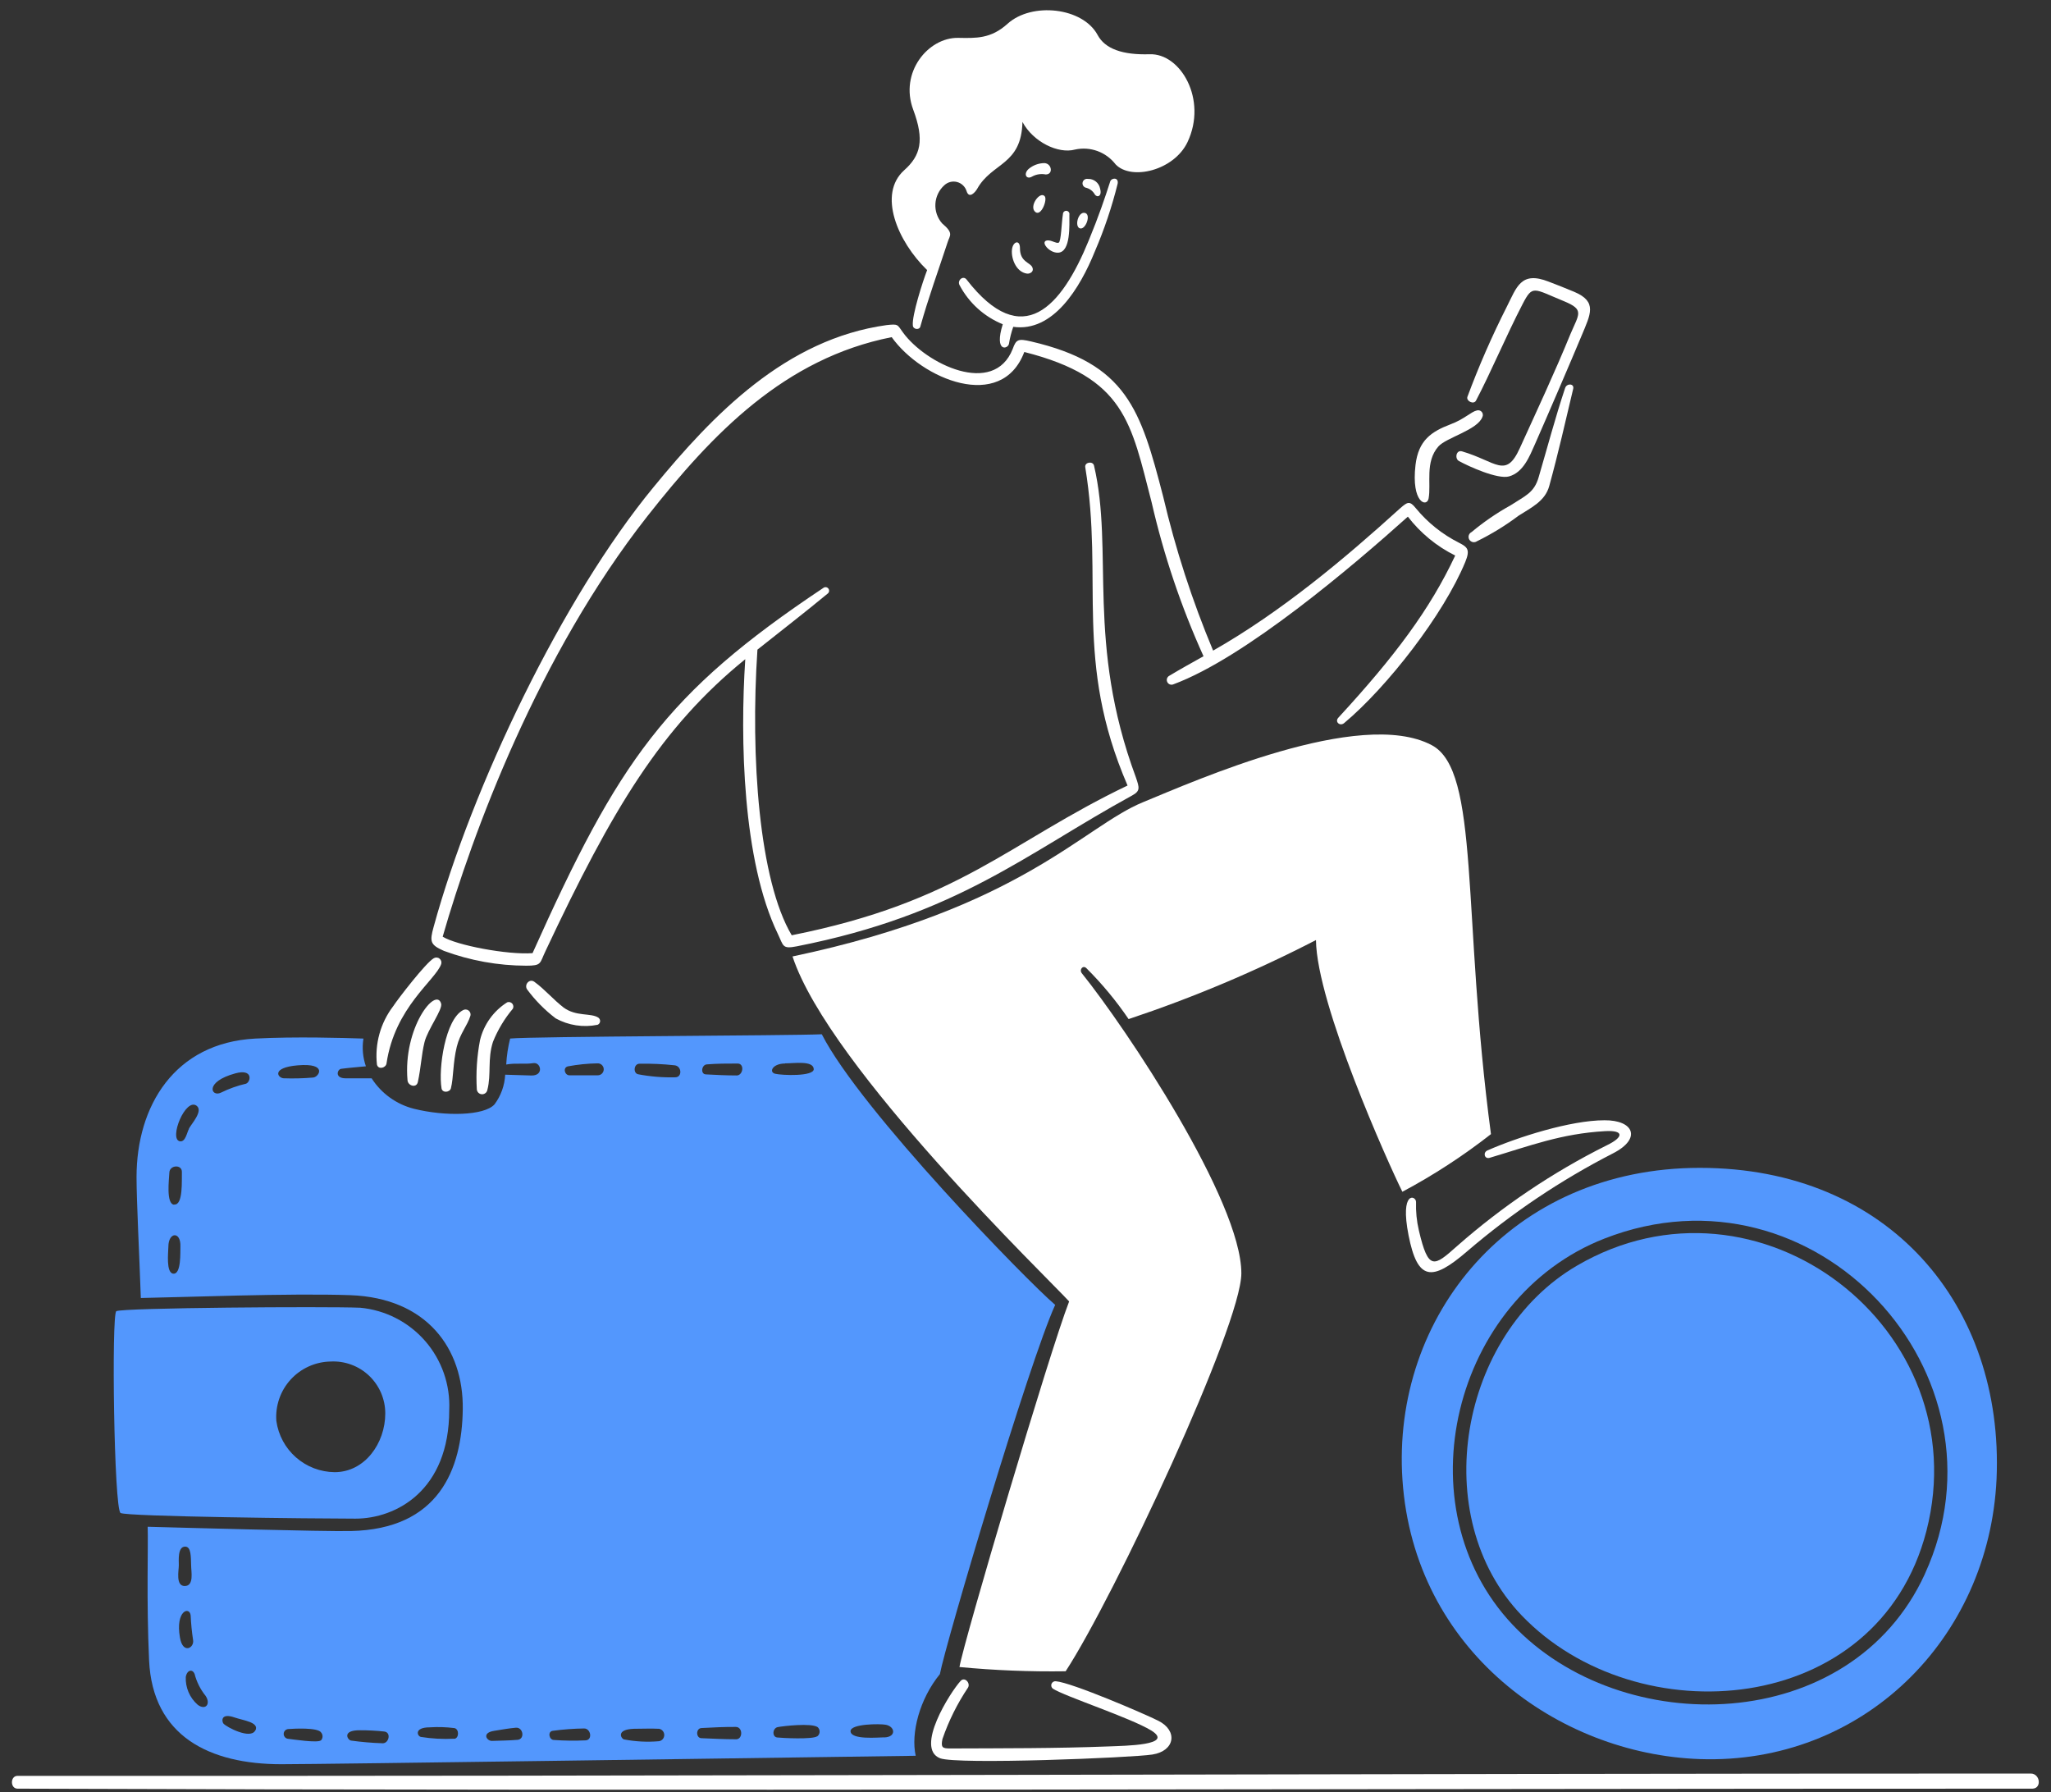 <svg width="103" height="90" viewBox="0 0 103 90" fill="none" xmlns="http://www.w3.org/2000/svg">
<rect x="0" y="0" width="103" height="90" fill="#333333" stroke="none"/>
<g clip-path="url(#clip0_366_6867)">
<path d="M85.363 58.641C75.901 58.641 69.873 66.071 70.431 74.313C71.013 82.858 78.234 88.078 85.363 88.328C93.482 88.611 99.895 82.366 100.267 74.243C100.636 65.568 94.88 58.641 85.363 58.641ZM96.666 79.035C92.94 87.165 81.43 87.392 75.949 81.568C70.4 75.675 72.945 65.172 80.573 62.192C91.153 58.059 101.248 69.018 96.664 79.035H96.666Z" fill="#5397FD"/>
<path d="M81.725 70.602C81.311 71.126 81.005 71.727 80.823 72.369C80.641 73.012 80.588 73.684 80.666 74.348C80.744 75.011 80.951 75.653 81.277 76.236C81.603 76.819 82.041 77.332 82.565 77.746C82.802 77.933 83.055 78.099 83.321 78.241C84.392 75.036 85.419 71.783 86.535 68.601C85.629 68.492 84.71 68.618 83.867 68.969C83.024 69.32 82.287 69.882 81.725 70.602Z" fill="#5397FD"/>
<path d="M79.181 63.559C73.312 66.995 71.643 76.128 76.42 81.117C82.166 87.117 94.306 86.289 96.743 76.877C99.351 66.734 88.292 58.223 79.181 63.559Z" fill="#5397FD"/>
<path d="M22.56 70.803C22.618 69.536 22.186 68.295 21.354 67.338C20.521 66.381 19.352 65.782 18.088 65.664C16.371 65.594 6.088 65.664 5.84 65.839C5.592 66.015 5.725 75.789 6.055 75.971C6.385 76.154 15.795 76.255 17.845 76.255C19.894 76.255 22.56 74.842 22.56 70.803ZM13.878 71.347C13.85 70.971 13.9 70.593 14.023 70.236C14.146 69.879 14.341 69.552 14.595 69.273C14.85 68.994 15.158 68.769 15.502 68.614C15.845 68.458 16.217 68.373 16.594 68.366C16.949 68.346 17.304 68.399 17.637 68.521C17.971 68.643 18.276 68.832 18.533 69.076C18.791 69.321 18.996 69.615 19.137 69.941C19.276 70.268 19.349 70.619 19.348 70.974C19.348 72.465 18.323 73.921 16.806 73.921C16.091 73.915 15.401 73.651 14.863 73.179C14.325 72.706 13.976 72.056 13.878 71.347Z" fill="#5397FD"/>
<path d="M41.27 51.933C39.82 52.004 26.692 52.037 25.619 52.148C25.512 52.575 25.445 53.012 25.422 53.452C25.913 53.363 26.346 53.452 26.793 53.381C27.168 53.333 27.326 54.024 26.677 54.003L25.37 53.963C25.343 54.502 25.157 55.021 24.834 55.453C24.32 56.027 22.352 56.064 20.795 55.676C19.915 55.456 19.152 54.908 18.663 54.145H17.362C16.788 54.145 16.941 53.694 17.131 53.668C17.544 53.614 17.962 53.582 18.375 53.542C18.22 53.095 18.177 52.616 18.252 52.149C17.265 52.115 14.828 52.044 12.819 52.149C8.758 52.363 6.857 55.54 6.857 59.105C6.857 60.306 6.999 63.022 7.072 65.176C9.084 65.142 14.591 64.926 17.595 65.034C21.44 65.176 23.278 67.717 23.24 70.754C23.203 73.791 22.029 76.784 17.619 76.877C16.311 76.91 8.899 76.702 7.416 76.662C7.45 77.583 7.349 80.359 7.487 83.37C7.662 87.182 10.524 88.586 14.13 88.586C16.254 88.586 38.571 88.265 45.986 88.162C45.733 87.022 46.183 85.307 47.2 84.063C47.484 82.546 51.672 68.412 52.991 65.521C51.614 64.357 43.211 55.743 41.27 51.933ZM8.702 63.954C8.327 63.917 8.452 62.874 8.456 62.598C8.456 61.853 9.093 61.815 9.06 62.598C9.048 62.847 9.113 63.995 8.702 63.954ZM8.75 60.492C8.325 60.466 8.493 59.196 8.504 58.894C8.504 58.492 9.147 58.45 9.134 58.853C9.121 59.255 9.205 60.526 8.75 60.481V60.492ZM9.495 56.673C9.388 56.852 9.32 57.358 9.033 57.307C8.463 57.206 9.32 55.071 9.887 55.533C10.192 55.794 9.655 56.383 9.484 56.673H9.495ZM12.372 54.411C11.932 54.511 11.506 54.662 11.101 54.862C10.606 55.108 10.241 54.326 11.813 53.898C12.73 53.644 12.595 54.323 12.361 54.412L12.372 54.411ZM15.726 54.106C15.23 54.149 14.732 54.161 14.235 54.143C13.926 54.109 13.635 53.607 14.94 53.494C16.505 53.357 16.002 54.098 15.722 54.106H15.726ZM9.297 77.659C9.606 77.659 9.584 78.174 9.599 78.614C9.599 78.911 9.755 79.631 9.282 79.638C8.809 79.644 8.98 78.863 8.98 78.599C8.98 78.334 8.918 77.667 9.294 77.659H9.297ZM9.036 82.221C8.798 80.86 9.535 80.637 9.576 81.125C9.594 81.533 9.634 81.94 9.696 82.343C9.77 82.749 9.178 83.081 9.036 82.221ZM9.923 85.596C9.726 85.423 9.57 85.208 9.468 84.967C9.365 84.725 9.318 84.464 9.33 84.203C9.39 83.852 9.666 83.785 9.774 84.058C9.877 84.456 10.064 84.828 10.322 85.149C10.598 85.555 10.33 85.904 9.922 85.597L9.923 85.596ZM12.816 86.896C12.573 87.35 11.377 86.724 11.221 86.545C11.143 86.452 11.057 85.983 11.798 86.244C12.223 86.389 13.043 86.482 12.823 86.896H12.816ZM16.113 87.388C15.964 87.529 14.712 87.339 14.462 87.309C14.403 87.302 14.348 87.273 14.309 87.228C14.269 87.183 14.247 87.125 14.247 87.065C14.247 87.005 14.269 86.947 14.309 86.902C14.348 86.858 14.403 86.829 14.462 86.821C14.712 86.802 15.979 86.724 16.132 87C16.177 87.055 16.2 87.125 16.198 87.196C16.196 87.267 16.169 87.335 16.121 87.388H16.113ZM19.202 87.533C18.676 87.516 18.151 87.471 17.63 87.399C17.455 87.373 17.148 86.869 18.084 86.881C18.49 86.879 18.896 86.901 19.299 86.944C19.661 86.989 19.53 87.548 19.21 87.534L19.202 87.533ZM22.802 87.305C22.247 87.334 21.69 87.304 21.141 87.216C20.962 87.19 20.766 86.739 21.573 86.734C21.987 86.707 22.403 86.72 22.814 86.771C23.068 86.812 23.06 87.289 22.811 87.311L22.802 87.305ZM25.977 87.362C25.552 87.399 25.124 87.399 24.699 87.415C24.445 87.415 24.173 87.009 24.818 86.909C25.193 86.849 25.541 86.785 25.906 86.752C26.271 86.719 26.379 87.33 25.984 87.363L25.977 87.362ZM29.405 87.388C28.876 87.413 28.346 87.407 27.818 87.369C27.575 87.369 27.486 86.94 27.764 86.907C28.286 86.837 28.811 86.798 29.337 86.791C29.669 86.791 29.773 87.362 29.412 87.388H29.405ZM30.012 53.994H28.596C28.358 53.994 28.25 53.603 28.526 53.543C29.01 53.453 29.501 53.403 29.994 53.394C30.034 53.39 30.075 53.395 30.114 53.408C30.152 53.421 30.188 53.441 30.218 53.468C30.249 53.495 30.273 53.528 30.291 53.565C30.308 53.602 30.318 53.642 30.319 53.682C30.321 53.723 30.314 53.763 30.299 53.801C30.285 53.839 30.263 53.874 30.234 53.903C30.206 53.932 30.172 53.955 30.134 53.971C30.097 53.986 30.056 53.994 30.016 53.994H30.012ZM33.097 87.43C32.503 87.482 31.904 87.451 31.319 87.337C31.178 87.27 30.944 86.841 31.826 86.807C32.251 86.807 32.676 86.785 33.1 86.807C33.173 86.821 33.238 86.859 33.285 86.916C33.332 86.972 33.358 87.043 33.359 87.117C33.359 87.191 33.334 87.262 33.288 87.319C33.241 87.376 33.176 87.415 33.104 87.43H33.097ZM33.913 54.094C33.288 54.11 32.663 54.059 32.049 53.942C31.785 53.893 31.826 53.416 32.109 53.413C32.7 53.401 33.29 53.428 33.877 53.491C34.242 53.528 34.268 54.087 33.918 54.094H33.913ZM36.957 87.333C36.38 87.333 35.806 87.303 35.231 87.279C34.941 87.279 34.937 86.78 35.231 86.769C35.806 86.739 36.38 86.709 36.953 86.713C37.307 86.713 37.315 87.331 36.965 87.335L36.957 87.333ZM36.983 54.001C36.477 54.001 35.965 53.975 35.459 53.948C35.165 53.948 35.225 53.46 35.5 53.445C36.007 53.403 36.532 53.403 37.043 53.403C37.401 53.403 37.322 54.003 36.989 54.003L36.983 54.001ZM39.424 53.394C39.882 53.394 40.851 53.241 40.866 53.685C40.866 54.06 39.259 53.998 38.928 53.916C38.598 53.834 38.794 53.401 39.431 53.401L39.424 53.394ZM41.038 87.184C40.802 87.348 39.293 87.273 39.029 87.243C38.764 87.213 38.79 86.774 39.059 86.722C39.327 86.669 40.747 86.507 41.06 86.722C41.089 86.748 41.114 86.78 41.131 86.816C41.148 86.852 41.158 86.891 41.161 86.931C41.163 86.971 41.157 87.011 41.144 87.048C41.13 87.086 41.11 87.121 41.083 87.15C41.071 87.163 41.058 87.175 41.045 87.186L41.038 87.184ZM44.391 87.237C44.119 87.237 42.718 87.375 42.714 86.925C42.714 86.55 44.205 86.55 44.473 86.603C44.95 86.685 45.028 87.214 44.417 87.24L44.391 87.237Z" fill="#5397FD"/>
<path d="M51.222 12.465C51.222 12.028 50.901 12.118 50.831 12.465C50.745 12.882 50.988 13.657 51.576 13.739C51.688 13.757 51.951 13.665 51.841 13.418C51.731 13.171 51.222 13.158 51.222 12.465Z" fill="white"/>
<path d="M52.458 8.19C52.164 8.19 51.879 8.295 51.655 8.485C51.379 8.738 51.547 9.044 51.841 8.86C52.045 8.75 52.281 8.715 52.508 8.759C52.903 8.772 52.828 8.216 52.458 8.19Z" fill="white"/>
<path d="M54.196 11.451C54.475 11.615 54.796 10.847 54.527 10.706C54.185 10.549 53.954 11.295 54.196 11.451Z" fill="white"/>
<path d="M54.558 9.431C54.647 9.456 54.731 9.498 54.804 9.556C54.877 9.613 54.938 9.685 54.982 9.767C55.101 9.938 55.355 9.86 55.247 9.472C55.221 9.331 55.145 9.204 55.032 9.114C54.92 9.024 54.779 8.978 54.636 8.984C54.606 8.978 54.575 8.978 54.546 8.984C54.516 8.99 54.488 9.002 54.462 9.019C54.437 9.036 54.416 9.058 54.4 9.084C54.383 9.109 54.372 9.138 54.367 9.168C54.361 9.197 54.362 9.228 54.369 9.258C54.376 9.287 54.389 9.315 54.406 9.34C54.424 9.364 54.447 9.385 54.473 9.401C54.499 9.417 54.528 9.427 54.558 9.431Z" fill="white"/>
<path d="M52.463 9.852C52.224 9.577 51.647 10.381 52.001 10.65C52.291 10.87 52.612 10.02 52.463 9.852Z" fill="white"/>
<path d="M53.145 12.688C53.782 12.647 53.7 11.291 53.704 10.784C53.709 10.761 53.709 10.738 53.705 10.716C53.7 10.693 53.69 10.672 53.677 10.653C53.663 10.634 53.646 10.619 53.626 10.607C53.606 10.596 53.584 10.589 53.561 10.586C53.538 10.584 53.515 10.586 53.493 10.593C53.471 10.601 53.451 10.612 53.434 10.628C53.417 10.643 53.403 10.662 53.394 10.683C53.385 10.704 53.38 10.727 53.38 10.75C53.309 11.186 53.291 12.129 53.166 12.185C53.041 12.241 52.791 12.04 52.581 12.073C52.225 12.129 52.691 12.714 53.145 12.688Z" fill="white"/>
<path d="M71.744 25.029C71.881 24.284 71.553 23.2 72.232 22.421C72.63 21.967 74.21 21.594 74.448 20.93C74.467 20.89 74.473 20.845 74.466 20.8C74.46 20.756 74.441 20.715 74.412 20.681C74.382 20.647 74.344 20.622 74.301 20.61C74.258 20.597 74.212 20.597 74.169 20.609C73.886 20.669 73.532 21.049 72.854 21.302C71.87 21.677 71.233 22.111 71.086 23.348C70.864 25.257 71.661 25.488 71.744 25.029Z" fill="white"/>
<path d="M74.124 20.115C74.85 18.739 75.67 16.793 76.463 15.27C76.974 14.283 77.004 14.495 78.553 15.129C79.574 15.55 79.298 15.762 78.874 16.757C78.08 18.699 77.19 20.599 76.322 22.507C75.617 24.06 75.143 23.167 73.419 22.663C73.121 22.578 73.044 23.038 73.273 23.152C73.773 23.427 75.211 24.076 75.778 23.923C76.504 23.725 76.813 22.913 77.089 22.294C77.603 21.132 78.989 17.912 79.429 16.851C79.869 15.789 80.238 15.151 79.057 14.654C78.636 14.475 78.2 14.307 77.775 14.143C76.374 13.592 76.168 14.423 75.67 15.403C74.924 16.876 74.263 18.39 73.688 19.938C73.639 20.148 74.012 20.327 74.124 20.115Z" fill="white"/>
<path d="M74.176 27.176C74.91 26.815 75.609 26.386 76.263 25.894C76.888 25.492 77.593 25.171 77.802 24.404C78.249 22.786 78.618 21.15 79.005 19.522C79.068 19.254 78.683 19.231 78.599 19.485C78.103 20.976 77.709 22.466 77.272 23.956C77.045 24.75 76.598 24.892 75.857 25.376C75.165 25.759 74.511 26.208 73.904 26.715C73.87 26.731 73.84 26.754 73.816 26.782C73.791 26.81 73.773 26.843 73.762 26.879C73.751 26.915 73.748 26.952 73.752 26.989C73.756 27.026 73.768 27.062 73.787 27.094C73.807 27.126 73.832 27.154 73.863 27.176C73.893 27.198 73.928 27.212 73.964 27.22C74.001 27.227 74.038 27.227 74.075 27.219C74.112 27.211 74.146 27.196 74.176 27.174V27.176Z" fill="white"/>
<path d="M19.41 53.401C19.828 50.566 21.87 49.223 22.157 48.408C22.172 48.359 22.172 48.306 22.157 48.257C22.141 48.208 22.111 48.164 22.07 48.133C22.03 48.101 21.98 48.083 21.929 48.08C21.877 48.077 21.826 48.09 21.782 48.117C21.384 48.341 19.979 50.167 19.746 50.524C19.108 51.361 18.816 52.411 18.93 53.457C18.997 53.725 19.373 53.628 19.41 53.401Z" fill="white"/>
<path d="M22.646 54.642C22.78 54.098 22.743 53.353 22.941 52.553C23.105 51.886 23.469 51.51 23.626 50.999C23.637 50.951 23.634 50.9 23.617 50.854C23.599 50.807 23.569 50.767 23.529 50.738C23.489 50.708 23.442 50.691 23.392 50.689C23.343 50.686 23.294 50.698 23.251 50.723C22.364 51.185 22.006 53.637 22.174 54.651C22.217 54.892 22.59 54.858 22.646 54.642Z" fill="white"/>
<path d="M25.474 50.327C24.788 50.758 24.297 51.44 24.107 52.227C23.95 53.044 23.896 53.876 23.946 54.706C23.953 54.769 23.982 54.828 24.028 54.872C24.075 54.916 24.135 54.942 24.199 54.945C24.263 54.948 24.326 54.928 24.376 54.889C24.427 54.85 24.462 54.794 24.474 54.731C24.68 53.942 24.474 53.182 24.758 52.309C25.001 51.706 25.338 51.146 25.756 50.649C25.777 50.608 25.785 50.561 25.779 50.515C25.773 50.47 25.754 50.427 25.724 50.392C25.693 50.358 25.653 50.333 25.608 50.321C25.564 50.31 25.517 50.312 25.474 50.327Z" fill="white"/>
<path d="M26.841 49.303C26.595 49.116 26.316 49.433 26.466 49.675C26.875 50.228 27.36 50.72 27.908 51.136C28.548 51.489 29.293 51.603 30.009 51.457C30.035 51.447 30.057 51.432 30.076 51.413C30.096 51.394 30.111 51.371 30.121 51.346C30.132 51.322 30.137 51.295 30.137 51.268C30.137 51.241 30.132 51.214 30.121 51.189C30.108 51.155 30.084 51.125 30.055 51.103C29.68 50.846 28.936 51.062 28.296 50.585C27.784 50.189 27.355 49.675 26.841 49.303Z" fill="white"/>
<path d="M20.466 54.251C20.492 54.523 20.913 54.649 20.984 54.333C21.145 53.588 21.163 52.961 21.319 52.328C21.476 51.695 22.24 50.685 22.154 50.394C21.897 49.515 20.231 51.605 20.466 54.251Z" fill="white"/>
<path d="M22.291 47.745C23.615 48.235 25.016 48.487 26.427 48.49C27.221 48.49 27.094 48.378 27.4 47.745C30.754 40.609 33.209 36.521 37.427 33.1C37.163 37.099 37.286 43.221 39.06 46.888C39.354 47.499 39.274 47.663 40.017 47.517C48.077 45.93 51.513 42.867 56.845 39.949C57.277 39.715 57.22 39.555 57.042 39.029C54.531 32.258 55.947 27.672 54.941 23.379C54.887 23.137 54.459 23.203 54.501 23.461C55.44 29.18 53.909 33.149 56.625 39.443C50.619 42.319 48.222 45.274 39.76 46.962C38.124 44.208 37.677 38.019 38.038 32.62C39.217 31.681 40.416 30.757 41.574 29.799C41.609 29.769 41.632 29.727 41.636 29.681C41.641 29.635 41.628 29.589 41.6 29.553C41.572 29.516 41.53 29.492 41.485 29.485C41.439 29.478 41.392 29.489 41.355 29.516C33.412 34.811 31.069 38.216 26.744 47.86C25.488 47.953 22.924 47.465 22.231 47.033C23.722 41.846 27.023 32.896 32.517 25.913C35.781 21.769 39.392 17.998 44.78 16.929C46.292 19.047 50.294 20.708 51.44 17.674C56.512 18.96 56.797 21.221 57.834 25.223C58.443 27.88 59.316 30.468 60.44 32.951C59.866 33.273 59.292 33.589 58.729 33.928C58.673 33.956 58.629 34.005 58.608 34.065C58.588 34.124 58.592 34.19 58.62 34.247C58.647 34.304 58.697 34.347 58.756 34.368C58.816 34.388 58.882 34.384 58.938 34.357C62.528 33.026 67.945 28.417 70.702 25.943C71.336 26.766 72.149 27.434 73.08 27.895C71.816 30.589 70.061 32.944 67.21 36.038C67.021 36.242 67.288 36.484 67.501 36.309C69.666 34.498 72.498 30.858 73.586 28.216C73.84 27.598 73.698 27.471 73.269 27.252C72.437 26.834 71.701 26.246 71.108 25.526C70.795 25.135 70.687 25.195 70.311 25.526C67.511 28.066 64.351 30.716 60.922 32.669C59.873 30.165 59.034 27.579 58.414 24.936C57.278 20.543 56.578 18.259 51.778 17.145C51.135 16.996 51.033 17.033 50.858 17.52C49.904 19.942 46.49 18.265 45.35 16.699C45.052 16.29 45.127 16.26 44.523 16.324C39.47 17.028 35.825 20.796 32.819 24.462C28.239 30.022 23.708 39.498 21.777 46.541C21.572 47.283 21.601 47.44 22.291 47.745Z" fill="white"/>
<path d="M101.982 89.054C68.617 89.054 32.889 89.192 0.881 89.17C0.506 89.17 0.506 89.813 0.881 89.813C34.256 89.936 68.699 89.813 102.077 89.813C102.548 89.792 102.456 89.054 101.982 89.054Z" fill="white"/>
<path d="M48.613 84.739C48.748 84.508 48.446 84.18 48.241 84.404C47.73 84.959 45.927 87.791 47.212 88.287C48.066 88.615 56.859 88.261 57.869 88.1C59.01 87.921 59.163 86.904 58.172 86.405C57.501 86.066 53.823 84.482 53.018 84.419C52.973 84.415 52.928 84.426 52.89 84.45C52.852 84.474 52.823 84.509 52.806 84.551C52.79 84.593 52.788 84.639 52.8 84.682C52.812 84.725 52.837 84.764 52.873 84.791C53.48 85.183 56.759 86.249 57.817 86.893C59.01 87.638 56.478 87.657 55.705 87.691C53.044 87.795 50.373 87.784 47.704 87.795C47.329 87.795 47.242 87.746 47.329 87.322C47.643 86.409 48.075 85.541 48.613 84.739Z" fill="white"/>
<path d="M74.806 58.138C76.848 57.53 78.395 56.926 80.596 56.798C81.577 56.739 81.539 57.1 80.697 57.506C77.975 58.864 75.442 60.57 73.159 62.581C72.019 63.595 71.732 63.826 71.255 61.784C71.145 61.315 71.097 60.834 71.113 60.353C71.113 60.029 70.29 59.761 70.738 62.034C71.187 64.307 71.897 64.37 73.685 62.827C75.924 60.908 78.38 59.259 81.003 57.913C82.464 57.167 82.039 56.236 80.571 56.252C78.872 56.252 76.207 57.101 74.694 57.768C74.463 57.873 74.549 58.212 74.806 58.138Z" fill="white"/>
<path d="M54.561 48.618C55.346 49.4 56.055 50.255 56.678 51.171C59.912 50.094 63.058 48.767 66.087 47.203C66.124 50.433 69.724 58.429 70.426 59.842C71.99 59.008 73.479 58.039 74.875 56.947C73.407 45.932 74.343 38.688 71.894 37.413C68.305 35.517 59.992 39.217 57.395 40.283C54.388 41.52 51.254 45.615 39.8 48.026C41.637 53.615 52.737 64.287 53.691 65.349C52.704 67.891 48.396 82.434 48.184 83.705C49.956 83.874 51.736 83.945 53.516 83.919C55.949 80.193 62.34 66.551 62.34 63.937C62.34 60.3 56.561 51.64 54.325 48.864C54.189 48.684 54.387 48.442 54.561 48.618Z" fill="white"/>
<path d="M50.671 17.257C50.716 16.969 50.788 16.686 50.885 16.411C52.887 16.694 54.239 14.466 54.984 12.621C55.458 11.521 55.84 10.385 56.128 9.222C56.188 8.883 55.807 8.928 55.753 9.115C55.492 9.928 55.19 10.826 54.676 12.074C53.316 15.402 51.355 17.664 48.542 14.038C48.364 13.807 48.047 14.086 48.196 14.332C48.666 15.215 49.431 15.905 50.358 16.281C49.911 17.718 50.627 17.536 50.671 17.257Z" fill="white"/>
<path d="M45.842 16.332C45.842 16.541 46.166 16.586 46.217 16.403C46.615 14.976 47.127 13.571 47.592 12.155C47.699 11.816 47.908 11.716 47.312 11.216C47.075 10.947 46.954 10.594 46.975 10.236C46.996 9.877 47.157 9.541 47.424 9.301C47.509 9.222 47.612 9.165 47.724 9.137C47.836 9.109 47.954 9.11 48.066 9.14C48.178 9.17 48.28 9.227 48.363 9.308C48.446 9.388 48.508 9.488 48.542 9.599C48.672 10.009 48.985 9.64 49.077 9.476C49.822 8.149 51.295 8.306 51.347 6.122C51.887 7.132 53.147 7.74 53.989 7.509C54.364 7.427 54.754 7.453 55.115 7.585C55.475 7.717 55.791 7.949 56.025 8.254C56.818 9.081 58.961 8.559 59.636 7.136C60.649 4.997 59.285 2.664 57.731 2.724C56.367 2.765 55.496 2.452 55.123 1.759C54.378 0.369 51.821 0.09 50.599 1.193C49.757 1.957 49.001 1.916 48.117 1.901C46.605 1.879 45.166 3.641 45.859 5.5C46.437 7.047 46.234 7.815 45.401 8.554C44.078 9.754 45.07 12.12 46.56 13.562C46.341 14.126 45.793 15.841 45.842 16.332Z" fill="white"/>
</g>
<defs>
<clipPath id="clip0_366_6867">
<rect width="102.321" height="90" fill="white" transform="translate(0.333)"/>
</clipPath>
</defs>
</svg>
